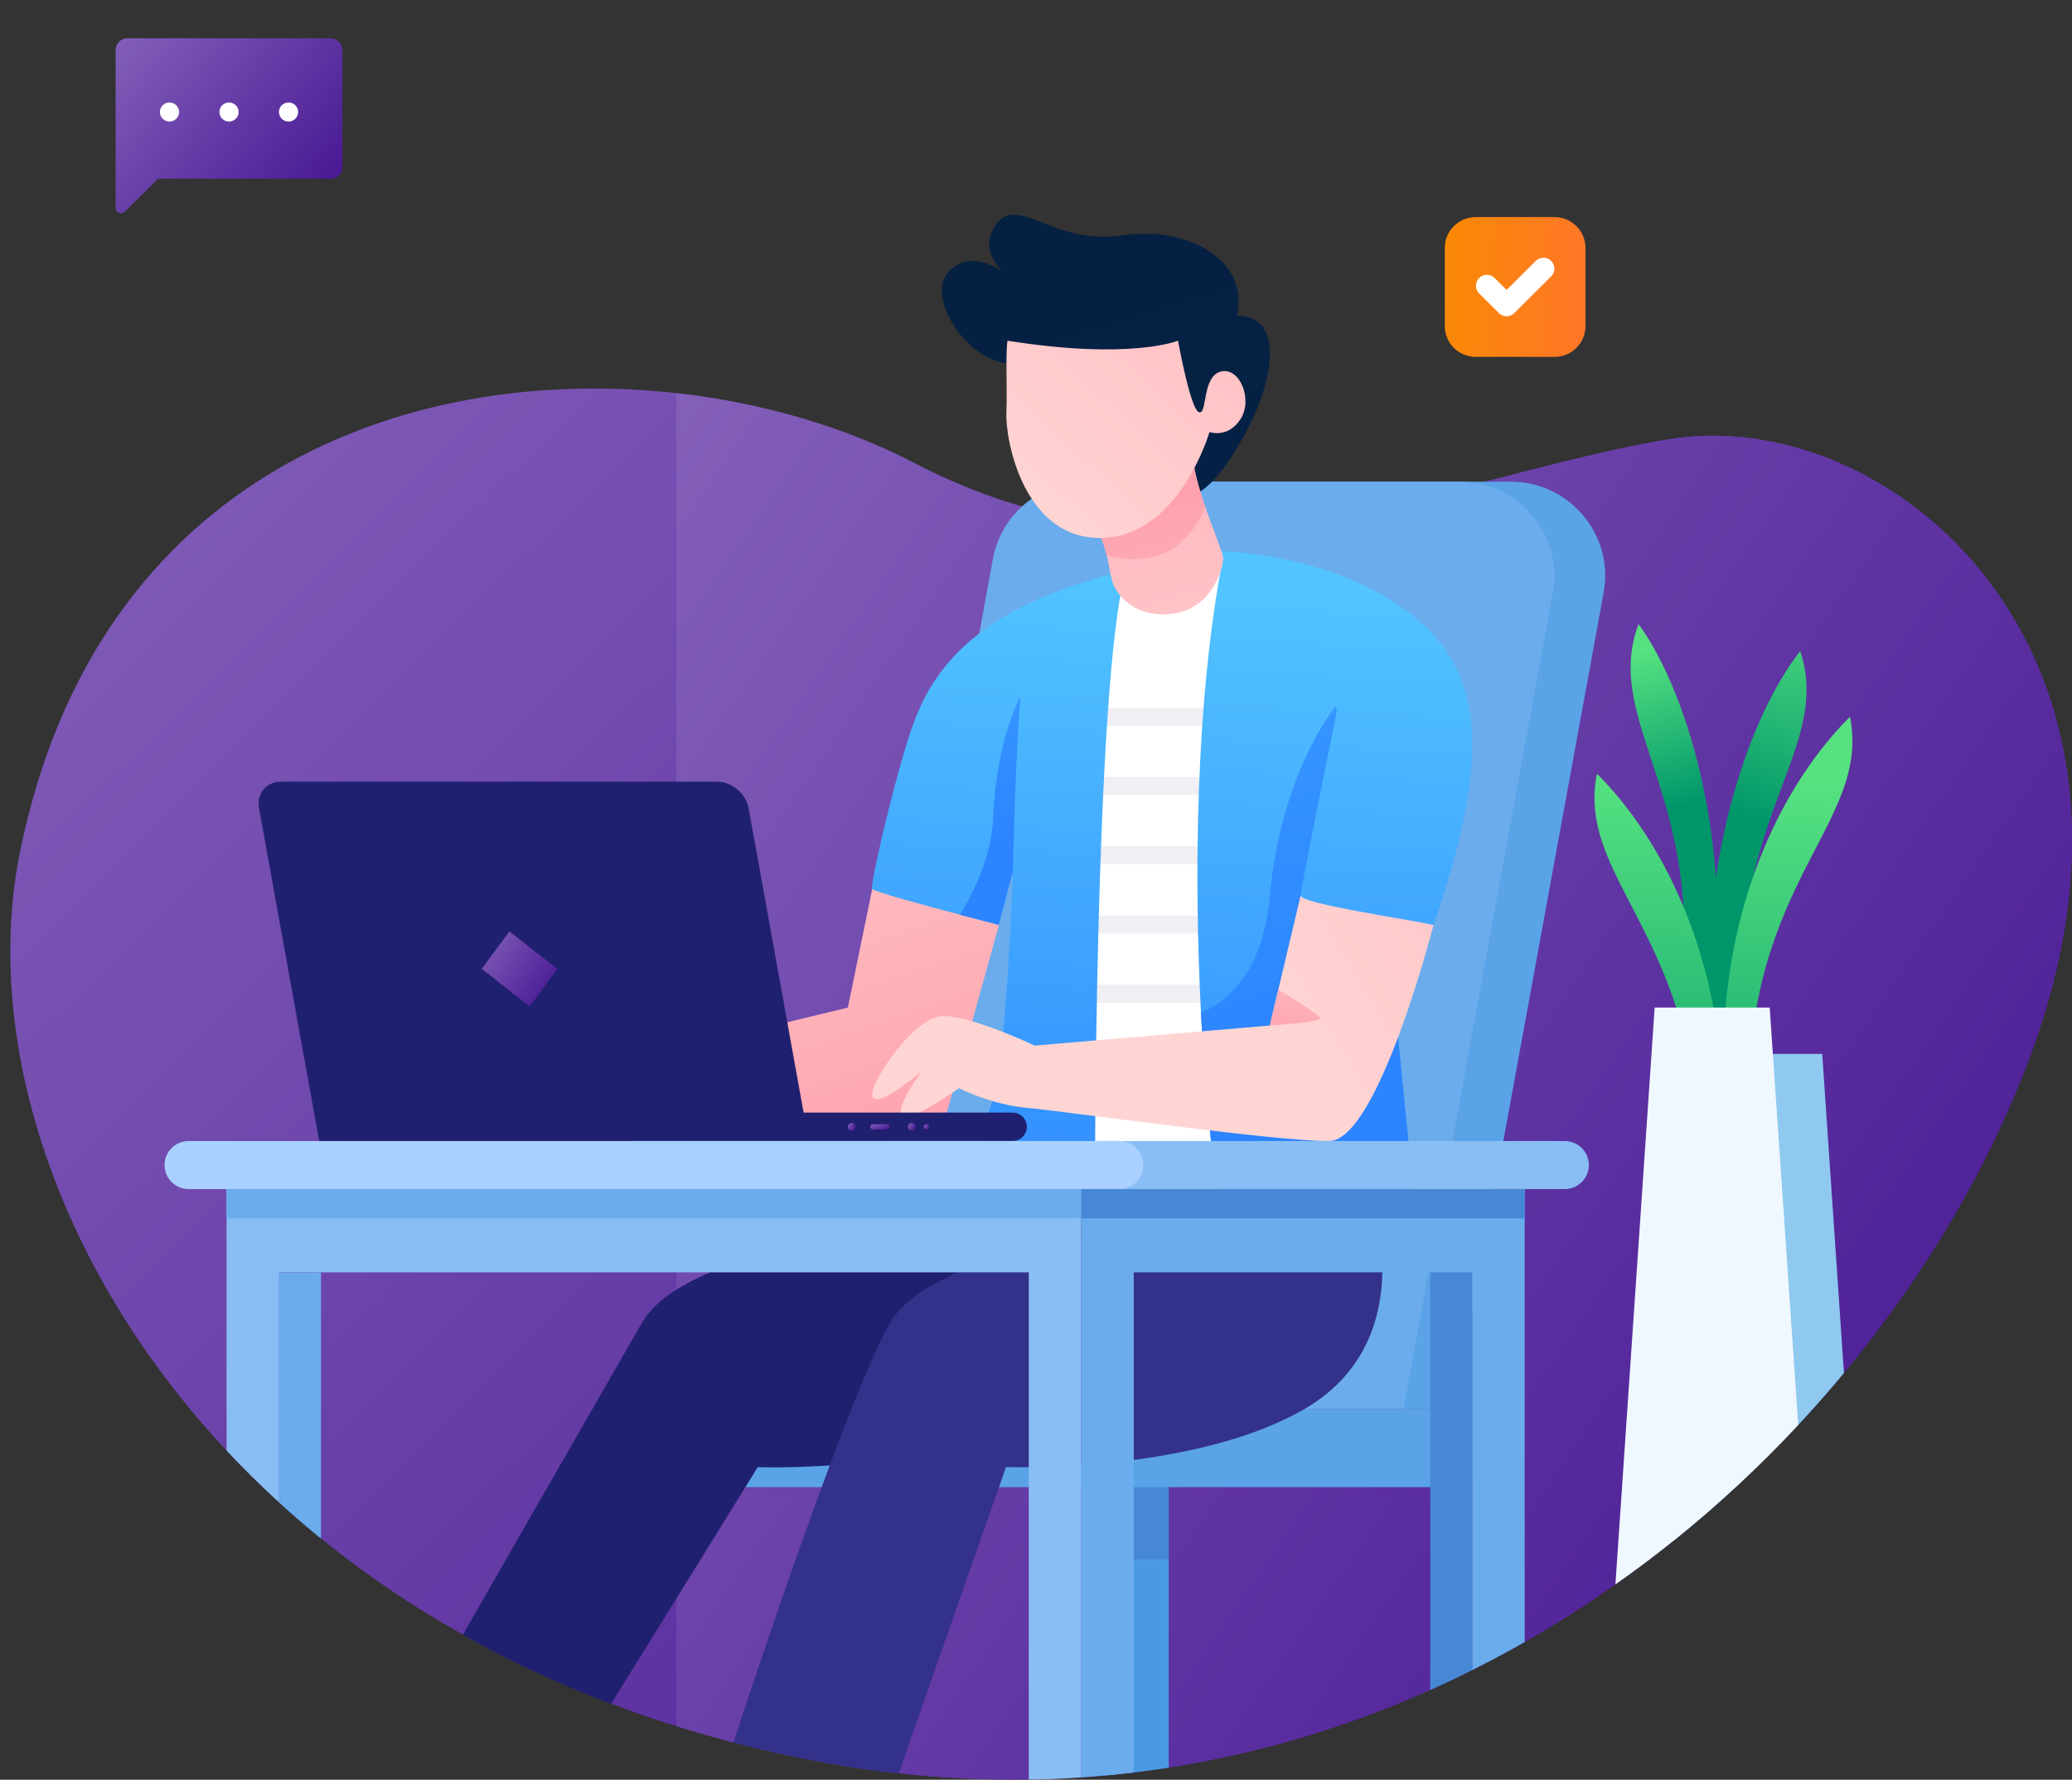 <svg width="149" height="128" viewBox="0 0 149 128" fill="none" xmlns="http://www.w3.org/2000/svg">
<rect x="0" y="0" width="149" height="128" fill="#333333" stroke="none"/>
<path d="M146.052 75.795C143.152 83.663 138.574 91.563 132.601 98.745C131.548 100.014 130.453 101.258 129.311 102.48C126.571 105.416 123.587 108.203 120.385 110.777C119.02 111.876 117.614 112.934 116.166 113.95C114.07 115.426 111.895 116.814 109.643 118.094C108.408 118.8 107.147 119.471 105.865 120.111C104.874 120.606 103.872 121.081 102.855 121.535C96.986 124.161 90.691 126.091 84.043 127.128C83.213 127.257 82.378 127.371 81.537 127.474C80.873 127.556 80.203 127.623 79.529 127.685C78.942 127.742 78.356 127.788 77.759 127.825C76.508 127.907 75.252 127.964 73.981 127.979C70.924 128.026 67.806 127.886 64.635 127.536C62.808 127.334 60.966 127.066 59.108 126.726C56.928 126.323 54.806 125.854 52.741 125.317C51.345 124.956 49.975 124.564 48.636 124.146C47.032 123.645 45.47 123.109 43.944 122.531C40.146 121.091 36.591 119.425 33.28 117.562C29.57 115.483 26.171 113.156 23.083 110.648C22.04 109.802 21.038 108.94 20.073 108.053C18.75 106.846 17.488 105.597 16.295 104.328C3.83 91.005 -1.266 74.49 1.453 61.193C6.99 34.09 29.414 26.128 48.636 28.275C54.951 28.982 60.919 30.777 65.828 33.342C68.895 34.941 71.926 36.071 74.926 36.819C76.296 37.165 77.66 37.433 79.02 37.624C80.016 37.768 81.008 37.877 81.994 37.944C83.26 38.037 84.526 38.078 85.782 38.068C86.27 38.062 86.758 38.052 87.24 38.037C99.025 37.608 110.084 33.218 120.058 31.587C135.886 29.013 156.795 46.658 146.052 75.795Z" fill="url(#paint0_linear)"/>
<path d="M146.052 75.795C143.152 83.663 138.574 91.563 132.601 98.745C131.548 100.014 130.453 101.258 129.311 102.48C126.571 105.416 123.587 108.202 120.385 110.777C119.021 111.876 117.614 112.934 116.166 113.95C114.07 115.426 111.895 116.814 109.643 118.093C108.408 118.8 107.147 119.471 105.865 120.111C104.874 120.606 103.872 121.081 102.855 121.535C96.986 124.161 90.691 126.091 84.043 127.128C83.213 127.257 82.378 127.37 81.537 127.474C80.873 127.556 80.203 127.623 79.529 127.685C78.942 127.742 78.356 127.788 77.759 127.825C76.508 127.907 75.252 127.964 73.981 127.979C70.924 128.026 67.806 127.886 64.635 127.536C62.808 127.334 60.966 127.066 59.108 126.726C56.928 126.323 54.806 125.854 52.741 125.317C51.345 124.956 49.975 124.564 48.636 124.146V28.275C54.951 28.982 60.919 30.777 65.828 33.342C68.895 34.941 71.926 36.071 74.926 36.819C76.296 37.165 77.66 37.433 79.02 37.624C80.016 37.768 81.008 37.877 81.994 37.944C83.26 38.037 84.526 38.078 85.782 38.068C86.27 38.062 86.758 38.052 87.24 38.037C99.025 37.608 110.084 33.218 120.058 31.587C135.886 29.012 156.795 46.658 146.052 75.795Z" fill="url(#paint1_linear)"/>
<path d="M84.044 105.948V127.133C83.213 127.262 82.378 127.376 81.537 127.479C80.873 127.561 80.203 127.628 79.529 127.69V105.942H84.044V105.948Z" fill="#4A9AE2"/>
<path d="M84.038 105.948H79.523V112.155H84.038V105.948Z" fill="#4788D6"/>
<path d="M51.542 106.959H103.66L104.583 101.33H51.542V106.959Z" fill="#5AA3E7"/>
<path d="M81.755 34.642H108.626C112.871 34.642 116.083 38.465 115.32 42.618L104.583 101.33H63.877L75.055 40.199C75.647 36.979 78.465 34.642 81.755 34.642Z" fill="#5AA3E7"/>
<path d="M78.102 34.642H104.973C109.218 34.642 112.43 38.465 111.667 42.618L100.93 101.33H60.224L71.402 40.199C71.993 36.979 74.811 34.642 78.102 34.642Z" fill="#6AACEC"/>
<path d="M81.547 91.516C81.547 91.661 81.537 91.811 81.532 91.965C81.407 94.53 80.572 97.656 77.754 100.066C77.23 100.52 76.633 100.943 75.958 101.335C75.33 101.702 74.666 102.037 73.976 102.341C69.388 104.385 63.711 105.128 59.674 105.396C56.612 105.597 54.489 105.52 54.489 105.52L43.944 122.547C40.146 121.107 36.591 119.44 33.28 117.578C38.003 109.338 44.111 98.699 46.171 95.128C47.017 93.663 48.807 92.476 51.044 91.522C58.133 88.488 69.689 87.765 69.689 87.765L72.502 87.631L77.764 87.384L81.018 87.234C81.018 87.234 81.065 87.373 81.127 87.631C81.179 87.832 81.241 88.111 81.298 88.441C81.433 89.205 81.568 90.283 81.547 91.516Z" fill="#202070"/>
<path d="M99.404 91.516C99.352 94.623 98.304 98.719 93.82 101.33C90.245 103.409 85.595 104.467 81.532 104.999C80.188 105.174 78.911 105.293 77.754 105.375C76.228 105.478 74.926 105.515 73.976 105.525C72.948 105.535 72.341 105.515 72.341 105.515L64.624 127.546C62.798 127.345 60.956 127.077 59.098 126.736C56.918 126.334 54.796 125.864 52.73 125.328C54.282 120.637 57.084 112.294 59.669 105.391C61.35 100.886 62.938 96.996 64.017 95.123C64.863 93.658 66.659 92.471 68.89 91.516C71.506 90.397 74.723 89.597 77.749 89.024C78.978 88.792 80.172 88.601 81.283 88.441C84.853 87.931 87.536 87.76 87.536 87.76L89.799 87.657L90.344 87.631L98.859 87.234C98.859 87.234 98.865 87.255 98.88 87.296C98.901 87.358 98.932 87.477 98.968 87.636C99.14 88.297 99.435 89.747 99.404 91.516Z" fill="#34318B"/>
<path d="M89.659 75.795C89.659 76.228 89.659 76.662 89.653 77.095C89.638 82.564 89.565 87.626 89.565 87.626L77.759 85.521C77.759 85.521 77.531 80.872 77.5 77.095C77.494 76.646 77.494 76.213 77.5 75.795C77.51 74.056 77.578 72.694 77.764 72.379C77.79 72.333 77.816 72.245 77.842 72.111C77.889 71.843 77.941 71.394 77.987 70.811C78.06 69.887 78.127 68.618 78.185 67.132C78.205 66.714 78.221 66.281 78.237 65.832C78.278 64.681 78.32 63.438 78.356 62.153C78.366 61.725 78.382 61.291 78.392 60.853C78.428 59.635 78.46 58.397 78.486 57.174C78.496 56.741 78.506 56.302 78.517 55.874C78.543 54.599 78.569 53.356 78.595 52.195C78.605 51.751 78.61 51.318 78.621 50.895C78.688 47.458 78.73 44.992 78.745 44.935C78.792 44.745 81.262 41.04 81.262 41.04L87.121 39.621L89.576 42.428C89.576 42.428 89.534 46.189 89.503 50.9C89.503 51.323 89.498 51.756 89.498 52.2C89.493 53.397 89.487 54.641 89.487 55.879C89.487 56.312 89.487 56.746 89.487 57.179C89.487 58.433 89.487 59.676 89.493 60.858C89.493 61.302 89.498 61.735 89.503 62.158C89.513 63.52 89.529 64.774 89.55 65.837C89.56 66.25 89.57 66.637 89.576 66.988C89.576 67.034 89.581 67.086 89.581 67.137C89.612 68.205 89.638 69.464 89.648 70.816C89.653 71.239 89.659 71.673 89.659 72.116C89.653 73.308 89.659 74.552 89.659 75.795Z" fill="white"/>
<path d="M89.493 50.9C89.493 51.323 89.487 51.756 89.487 52.2H78.59C78.6 51.756 78.605 51.323 78.615 50.9H89.493Z" fill="#EFEFF4"/>
<path d="M89.477 55.879C89.477 56.312 89.477 56.746 89.477 57.179H78.486C78.496 56.746 78.506 56.307 78.517 55.879H89.477Z" fill="#EFEFF4"/>
<path d="M89.487 62.158H78.351C78.361 61.73 78.377 61.296 78.387 60.858H89.482C89.482 61.302 89.482 61.735 89.487 62.158Z" fill="#EFEFF4"/>
<path d="M89.57 67.137H78.18C78.2 66.719 78.216 66.286 78.231 65.837H89.539C89.55 66.25 89.56 66.637 89.565 66.988C89.565 67.034 89.57 67.086 89.57 67.137Z" fill="#EFEFF4"/>
<path d="M89.648 72.117H77.832C77.879 71.848 77.93 71.399 77.977 70.816H89.638C89.638 71.239 89.643 71.673 89.648 72.117Z" fill="#EFEFF4"/>
<path d="M89.659 75.795C89.659 76.228 89.659 76.662 89.653 77.095H77.5C77.494 76.646 77.494 76.213 77.5 75.795H89.659Z" fill="#EFEFF4"/>
<path d="M71.838 66.523L68.091 80.021L52.191 80.774L50.597 74.985L60.971 72.467L63.285 61.199L68.164 61.947L71.838 66.523Z" fill="url(#paint2_linear)"/>
<path d="M101.48 86.367C101.091 87.714 88.802 88.292 87.956 87.156C87.572 86.641 86.773 80.82 86.363 72.833C85.87 63.242 85.938 50.528 87.951 40.08L94.412 42.871L96.483 45.952L100.51 50.858C100.51 50.858 100.338 59.651 100.157 65.486C100.146 65.847 100.136 66.193 100.12 66.528C99.934 72.281 101.869 85.02 101.48 86.367Z" fill="url(#paint3_linear)"/>
<path d="M101.48 86.367C101.091 87.714 88.802 88.291 87.956 87.156C87.572 86.64 86.773 80.82 86.363 72.833C88.184 72.101 90.805 70.073 91.314 64.413C92.108 55.569 96.036 50.812 96.036 50.812C96.036 50.812 97.707 56.441 96.036 63.298L100.162 65.486C100.151 65.847 100.141 66.193 100.125 66.528C99.933 72.281 101.869 85.02 101.48 86.367Z" fill="url(#paint4_linear)"/>
<path d="M78.735 87.156C78.735 87.156 67.993 87.425 68.184 86.94C68.376 86.46 70.312 82.611 71.366 79.19C72.419 75.769 72.834 62.69 72.834 62.69L71.838 66.518C71.838 66.518 71.828 66.518 71.807 66.508C71.599 66.456 70.452 66.157 69.036 65.785C66.389 65.089 62.813 64.114 62.72 63.933C62.575 63.644 63.929 57.68 65.185 53.541C66.446 49.404 68.766 43.919 80.966 41.035C78.652 49.027 78.735 87.156 78.735 87.156Z" fill="url(#paint5_linear)"/>
<path d="M103.089 66.523C103.089 66.523 99.119 81.992 95.6 82.064C92.077 82.136 76.332 79.892 73.825 79.675C71.319 79.458 68.963 78.266 68.963 78.266C68.963 78.266 65.335 80.862 64.863 80.217C64.401 79.587 66.197 77.147 66.296 77.013C66.171 77.116 63.395 79.556 62.793 78.958C62.175 78.344 65.662 73.148 67.728 73.076C69.798 73.004 74.407 75.202 74.407 75.202L91.314 73.757L91.926 71.172L93.53 64.408L103.089 66.523Z" fill="url(#paint6_linear)"/>
<path d="M87.11 39.621C87.11 39.621 95.097 39.549 100.977 43.805C106.856 48.062 107.282 54.223 103.094 66.523C100.92 66.069 93.525 64.986 93.535 64.408C93.54 63.83 96.337 50.157 96.337 50.157L87.11 39.621Z" fill="url(#paint7_linear)"/>
<path d="M94.947 73.236C94.9 73.535 91.314 73.757 91.314 73.757L91.926 71.172C93.447 72.106 94.972 73.086 94.947 73.236Z" fill="url(#paint8_linear)"/>
<path d="M73.389 50.085C73.389 50.085 73.026 54.058 72.834 62.69L71.807 66.513C71.599 66.461 70.452 66.162 69.035 65.791C70.162 63.949 71.324 61.42 71.433 58.67C71.646 53.191 73.389 50.085 73.389 50.085Z" fill="url(#paint9_linear)"/>
<path d="M72.881 26.123C69.69 26.314 66.54 21.407 68.185 19.581C69.83 17.754 72.155 19.581 72.155 19.581C72.155 19.581 70.172 17.945 71.719 16.021C73.265 14.096 75.881 17.656 80.671 16.934C85.46 16.212 89.856 18.73 88.948 22.708C92.482 22.708 91.418 27.522 89.866 30.55C88.32 33.579 85.606 38.057 82.414 34.688C79.223 31.319 75.979 29.972 75.979 29.972L72.881 26.123Z" fill="url(#paint10_linear)"/>
<path d="M84.594 44.094C82.004 44.548 80.722 43.202 80.193 42.314C79.871 41.772 79.83 40.942 79.591 39.951C79.436 39.306 79.197 38.589 78.74 37.841L85.803 32.573C85.736 33.486 86.177 35.019 86.675 36.468C87.256 38.15 87.915 39.719 87.951 40.08C88.029 40.751 87.178 43.64 84.594 44.094Z" fill="url(#paint11_linear)"/>
<path d="M86.675 36.468C85.19 40.023 82.44 40.689 79.586 39.951C79.43 39.306 79.191 38.589 78.735 37.841L85.798 32.573C85.735 33.486 86.176 35.019 86.675 36.468Z" fill="url(#paint12_linear)"/>
<path d="M72.445 24.503C81.304 25.912 84.713 24.503 84.713 24.503C84.713 24.503 85.6 29.43 86.218 29.647C86.836 29.864 86.415 27.067 87.796 26.722C89.176 26.381 90.121 28.78 89.192 30.168C88.268 31.556 86.976 31.071 86.976 31.071C86.976 31.071 84.817 38.558 79.228 38.687C73.639 38.811 72.295 31.685 72.367 29.704C72.445 27.712 72.3 25.726 72.445 24.503Z" fill="url(#paint13_linear)"/>
<path d="M72.814 80.021H49.663C49.093 80.021 48.636 80.48 48.636 81.042C48.636 81.61 49.098 82.064 49.663 82.064H72.814C73.384 82.064 73.841 81.605 73.841 81.042C73.846 80.48 73.384 80.021 72.814 80.021Z" fill="#202070"/>
<path d="M51.563 56.219H20.208C19.144 56.219 18.438 57.076 18.63 58.134L22.953 82.064H58.158L53.836 58.134C53.644 57.076 52.627 56.219 51.563 56.219Z" fill="#202070"/>
<path d="M38.091 72.384L34.645 69.686L36.633 66.987L40.073 69.686L38.091 72.384Z" fill="url(#paint14_linear)"/>
<path d="M61.511 81.043C61.511 81.192 61.392 81.311 61.241 81.311C61.091 81.311 60.971 81.192 60.971 81.043C60.971 80.893 61.091 80.774 61.241 80.774C61.392 80.774 61.511 80.893 61.511 81.043Z" fill="url(#paint15_linear)"/>
<path d="M65.559 81.311C65.708 81.311 65.829 81.191 65.829 81.043C65.829 80.894 65.708 80.774 65.559 80.774C65.41 80.774 65.289 80.894 65.289 81.043C65.289 81.191 65.41 81.311 65.559 81.311Z" fill="url(#paint16_linear)"/>
<path d="M66.809 81.042C66.809 81.146 66.726 81.228 66.623 81.228C66.519 81.228 66.436 81.146 66.436 81.042C66.436 80.939 66.519 80.857 66.623 80.857C66.726 80.857 66.809 80.939 66.809 81.042Z" fill="url(#paint17_linear)"/>
<path d="M63.8 81.228H62.772C62.668 81.228 62.585 81.146 62.585 81.042C62.585 80.939 62.668 80.857 62.772 80.857H63.8C63.903 80.857 63.986 80.939 63.986 81.042C63.986 81.146 63.903 81.228 63.8 81.228Z" fill="url(#paint18_linear)"/>
<path d="M112.518 85.521H45.605C44.645 85.521 43.867 84.747 43.867 83.792C43.867 82.838 44.645 82.064 45.605 82.064H112.518C113.478 82.064 114.257 82.838 114.257 83.792C114.257 84.747 113.478 85.521 112.518 85.521Z" fill="#89BEF5"/>
<path d="M80.484 85.521H13.57C12.611 85.521 11.832 84.747 11.832 83.792C11.832 82.838 12.611 82.064 13.57 82.064H80.478C81.438 82.064 82.217 82.838 82.217 83.792C82.222 84.747 81.444 85.521 80.484 85.521Z" fill="#A9D0FF"/>
<path d="M77.759 85.521V127.835C76.508 127.918 75.253 127.974 73.981 127.99V91.511H20.073V108.058C18.75 106.851 17.489 105.602 16.295 104.333V85.521H77.759Z" fill="#89BEF5"/>
<path d="M77.754 85.521H16.295V87.626H77.754V85.521Z" fill="#6AACEC"/>
<path d="M109.643 85.521V118.099C108.408 118.806 107.147 119.476 105.865 120.116V91.511H81.532V127.479C80.286 127.629 79.025 127.747 77.754 127.835V85.521H109.643Z" fill="#6AACEC"/>
<path d="M109.643 85.521H77.759V87.626H109.643V85.521Z" fill="#4788D6"/>
<path d="M23.083 91.516V110.659C22.04 109.812 21.038 108.951 20.073 108.063V91.516H23.083Z" fill="#6AACEC"/>
<path d="M105.865 91.516V120.121C104.874 120.617 103.872 121.091 102.855 121.545V91.516H105.865Z" fill="#4788D6"/>
<path d="M132.601 98.75C129.015 103.074 124.921 107.134 120.385 110.782L122.767 75.8H131.039L132.601 98.75Z" fill="#8FC9EF"/>
<path d="M123.074 73.757C122.067 63.118 125.404 51.983 129.457 46.829C131.922 54.269 123.39 59.465 125.648 75.573" fill="url(#paint19_linear)"/>
<path d="M123.136 72.044C124.563 61.451 121.672 50.198 117.832 44.883C115.071 52.22 123.39 57.746 120.494 73.757" fill="url(#paint20_linear)"/>
<path d="M123.935 75.011C124.226 64.33 128.388 56.183 133.032 51.55C134.579 59.233 125.482 63.37 125.772 79.634" fill="url(#paint21_linear)"/>
<path d="M123.935 79.107C123.644 68.427 119.482 60.28 114.838 55.646C113.291 63.329 122.389 67.467 122.098 83.73" fill="url(#paint22_linear)"/>
<path d="M129.311 102.486C126.571 105.421 123.587 108.208 120.385 110.782C119.021 111.881 117.614 112.939 116.166 113.955L118.989 72.467H127.261L129.311 102.486Z" fill="#F0F8FF"/>
<path d="M24.622 3.594V12.014C24.622 12.479 24.243 12.855 23.776 12.855H11.368L8.981 15.229C8.737 15.471 8.316 15.301 8.316 14.955V3.594C8.316 3.129 8.695 2.753 9.162 2.753H23.77C24.243 2.753 24.622 3.129 24.622 3.594Z" fill="url(#paint23_linear)"/>
<path d="M12.878 8.057C12.878 8.433 12.567 8.743 12.188 8.743C11.809 8.743 11.498 8.438 11.498 8.057C11.498 7.675 11.804 7.37 12.188 7.37C12.567 7.37 12.878 7.68 12.878 8.057Z" fill="white"/>
<path d="M17.159 8.057C17.159 8.433 16.848 8.743 16.469 8.743C16.09 8.743 15.779 8.438 15.779 8.057C15.779 7.675 16.085 7.37 16.469 7.37C16.848 7.37 17.159 7.68 17.159 8.057Z" fill="white"/>
<path d="M21.441 8.057C21.441 8.433 21.129 8.743 20.751 8.743C20.372 8.743 20.06 8.438 20.06 8.057C20.06 7.675 20.367 7.37 20.751 7.37C21.135 7.37 21.441 7.68 21.441 8.057Z" fill="white"/>
<path d="M111.786 25.669H106.125C104.895 25.669 103.898 24.679 103.898 23.456V17.827C103.898 16.604 104.895 15.613 106.125 15.613H111.786C113.016 15.613 114.013 16.604 114.013 17.827V23.456C114.013 24.679 113.016 25.669 111.786 25.669Z" fill="url(#paint24_linear)"/>
<path d="M106.924 20.551L108.341 21.959L110.992 19.323" stroke="white" stroke-width="1.57" stroke-miterlimit="10" stroke-linecap="round" stroke-linejoin="round"/>
<defs>
<linearGradient id="paint0_linear" x1="-4.595" y1="25.628" x2="115.594" y2="147.773" gradientUnits="userSpaceOnUse">
<stop stop-color="#8562BB"/>
<stop offset="1" stop-color="#461692"/>
</linearGradient>
<linearGradient id="paint1_linear" x1="45.024" y1="25.968" x2="157.045" y2="103.291" gradientUnits="userSpaceOnUse">
<stop stop-color="#8562BB"/>
<stop offset="1" stop-color="#461692"/>
</linearGradient>
<linearGradient id="paint2_linear" x1="51.116" y1="42.744" x2="68.575" y2="92.822" gradientUnits="userSpaceOnUse">
<stop stop-color="#FFD5D3"/>
<stop offset="1" stop-color="#FE96A6"/>
</linearGradient>
<linearGradient id="paint3_linear" x1="95.558" y1="42.673" x2="92.544" y2="93.989" gradientUnits="userSpaceOnUse">
<stop stop-color="#52C4FF"/>
<stop offset="1" stop-color="#2C84FF"/>
</linearGradient>
<linearGradient id="paint4_linear" x1="67.651" y1="-10.984" x2="93.724" y2="75.705" gradientUnits="userSpaceOnUse">
<stop stop-color="#52C4FF"/>
<stop offset="1" stop-color="#2C84FF"/>
</linearGradient>
<linearGradient id="paint5_linear" x1="72.752" y1="41.334" x2="69.738" y2="92.65" gradientUnits="userSpaceOnUse">
<stop stop-color="#52C4FF"/>
<stop offset="1" stop-color="#2C84FF"/>
</linearGradient>
<linearGradient id="paint6_linear" x1="91.116" y1="72.028" x2="153.213" y2="35.341" gradientUnits="userSpaceOnUse">
<stop stop-color="#FFD5D3"/>
<stop offset="1" stop-color="#FE96A6"/>
</linearGradient>
<linearGradient id="paint7_linear" x1="96.733" y1="42.742" x2="93.72" y2="94.058" gradientUnits="userSpaceOnUse">
<stop stop-color="#52C4FF"/>
<stop offset="1" stop-color="#2C84FF"/>
</linearGradient>
<linearGradient id="paint8_linear" x1="94.868" y1="63.128" x2="92.38" y2="78.145" gradientUnits="userSpaceOnUse">
<stop stop-color="#FFD5D3"/>
<stop offset="1" stop-color="#FE96A6"/>
</linearGradient>
<linearGradient id="paint9_linear" x1="60.858" y1="23.915" x2="71.957" y2="60.819" gradientUnits="userSpaceOnUse">
<stop stop-color="#52C4FF"/>
<stop offset="1" stop-color="#2C84FF"/>
</linearGradient>
<linearGradient id="paint10_linear" x1="107.643" y1="114.151" x2="73.59" y2="2.575" gradientUnits="userSpaceOnUse">
<stop stop-color="#002757"/>
<stop offset="1" stop-color="#061F3E"/>
</linearGradient>
<linearGradient id="paint11_linear" x1="90.262" y1="61.384" x2="72.353" y2="2.051" gradientUnits="userSpaceOnUse">
<stop stop-color="#FFD5D3"/>
<stop offset="1" stop-color="#FE96A6"/>
</linearGradient>
<linearGradient id="paint12_linear" x1="90.25" y1="61.057" x2="80.96" y2="30.619" gradientUnits="userSpaceOnUse">
<stop stop-color="#FFD5D3"/>
<stop offset="1" stop-color="#FE96A6"/>
</linearGradient>
<linearGradient id="paint13_linear" x1="73.26" y1="35.899" x2="112.017" y2="-7.241" gradientUnits="userSpaceOnUse">
<stop stop-color="#FFD5D3"/>
<stop offset="1" stop-color="#FE96A6"/>
</linearGradient>
<linearGradient id="paint14_linear" x1="34.45" y1="66.863" x2="40.511" y2="71.043" gradientUnits="userSpaceOnUse">
<stop stop-color="#8562BB"/>
<stop offset="1" stop-color="#461692"/>
</linearGradient>
<linearGradient id="paint15_linear" x1="60.952" y1="80.762" x2="61.555" y2="81.178" gradientUnits="userSpaceOnUse">
<stop stop-color="#8562BB"/>
<stop offset="1" stop-color="#461692"/>
</linearGradient>
<linearGradient id="paint16_linear" x1="65.269" y1="80.762" x2="65.872" y2="81.178" gradientUnits="userSpaceOnUse">
<stop stop-color="#8562BB"/>
<stop offset="1" stop-color="#461692"/>
</linearGradient>
<linearGradient id="paint17_linear" x1="66.422" y1="80.848" x2="66.84" y2="81.136" gradientUnits="userSpaceOnUse">
<stop stop-color="#8562BB"/>
<stop offset="1" stop-color="#461692"/>
</linearGradient>
<linearGradient id="paint18_linear" x1="62.535" y1="80.848" x2="62.835" y2="81.625" gradientUnits="userSpaceOnUse">
<stop stop-color="#8562BB"/>
<stop offset="1" stop-color="#461692"/>
</linearGradient>
<linearGradient id="paint19_linear" x1="132.947" y1="43.431" x2="127.487" y2="59.617" gradientUnits="userSpaceOnUse">
<stop stop-color="#56E281"/>
<stop offset="1" stop-color="#00966A"/>
</linearGradient>
<linearGradient id="paint20_linear" x1="116.403" y1="47.27" x2="119.563" y2="58.394" gradientUnits="userSpaceOnUse">
<stop stop-color="#56E281"/>
<stop offset="1" stop-color="#00966A"/>
</linearGradient>
<linearGradient id="paint21_linear" x1="128.863" y1="56.169" x2="127.643" y2="90.379" gradientUnits="userSpaceOnUse">
<stop stop-color="#56E281"/>
<stop offset="1" stop-color="#00966A"/>
</linearGradient>
<linearGradient id="paint22_linear" x1="119.743" y1="55.818" x2="118.523" y2="90.028" gradientUnits="userSpaceOnUse">
<stop stop-color="#56E281"/>
<stop offset="1" stop-color="#00966A"/>
</linearGradient>
<linearGradient id="paint23_linear" x1="7.729" y1="2.461" x2="22.75" y2="15.803" gradientUnits="userSpaceOnUse">
<stop stop-color="#8562BB"/>
<stop offset="1" stop-color="#461692"/>
</linearGradient>
<linearGradient id="paint24_linear" x1="103.898" y1="17.948" x2="114.318" y2="18.334" gradientUnits="userSpaceOnUse">
<stop stop-color="#F98905"/>
<stop offset="1" stop-color="#FF7628"/>
</linearGradient>
</defs>
</svg>
